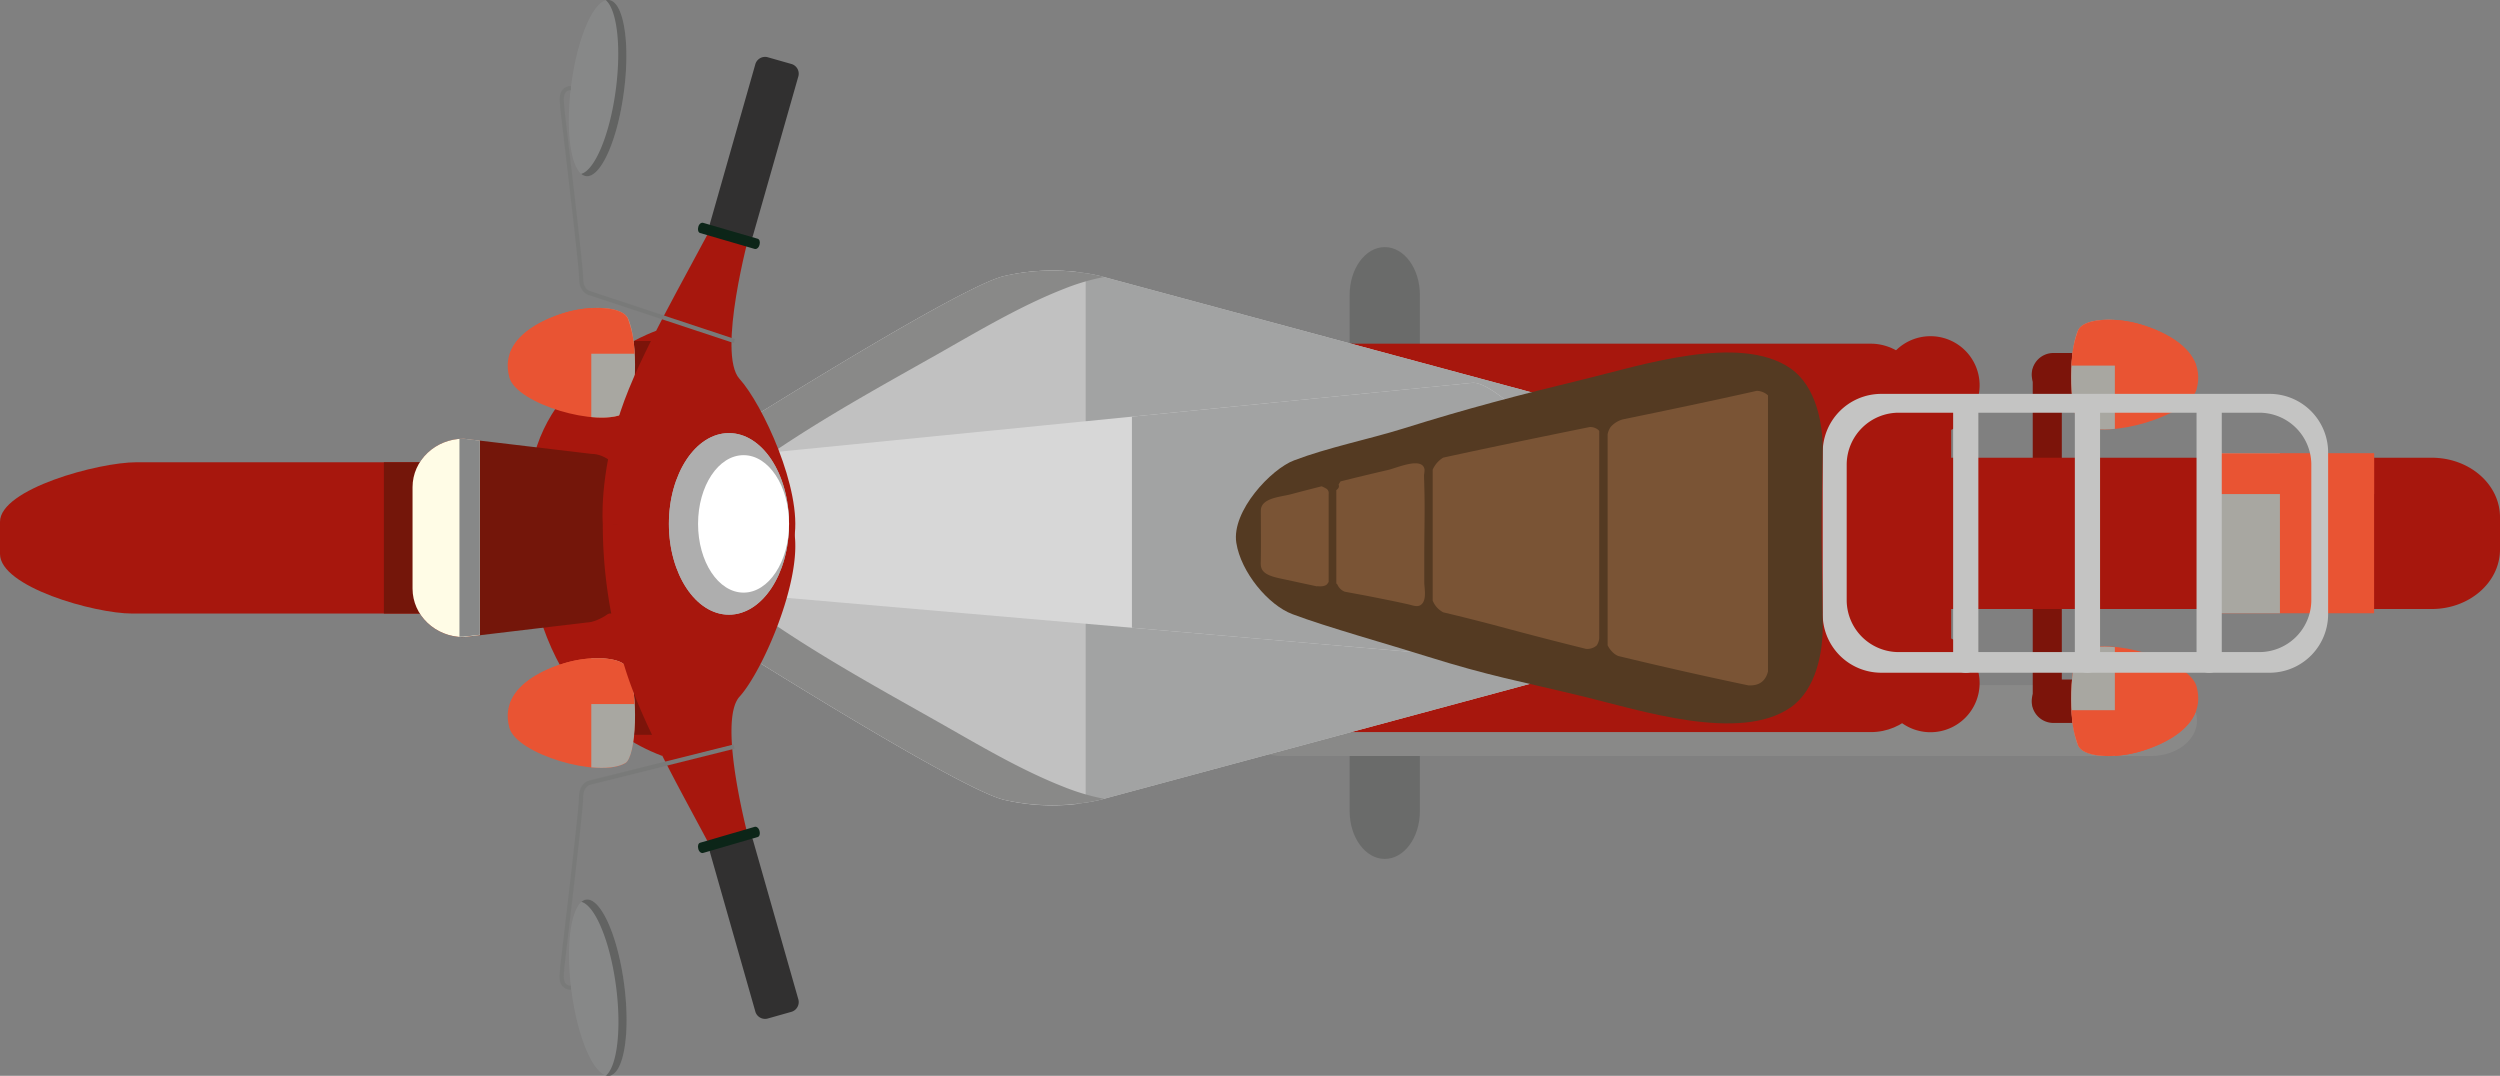 <svg xmlns="http://www.w3.org/2000/svg" viewBox="0 0 594.9 256"><rect x="0" y="0" width="594.9" height="256" fill="#808080" stroke="none"/><defs><style>.cls-2{fill:#6a6b6a}.cls-3{fill:#898988}.cls-4{fill:#a7170d}.cls-5{fill:#c1c1c1}.cls-6{fill:#a2a3a3}.cls-8{fill:#7c140a}.cls-11,.cls-9{fill:#e95433}.cls-10{fill:#a8a7a1}.cls-11{mix-blend-mode:screen}.cls-12{fill:#74160a}.cls-14{fill:#878888}.cls-15{fill:#626362}.cls-16{fill:#797a79}.cls-17{fill:#313030}.cls-18{fill:#0c2518}.cls-19{fill:#aeaeae}.cls-21{fill:#c4c4c3}.cls-23{fill:#7a5435}</style></defs><g style="isolation:isolate"><g id="Layer_2" data-name="Layer 2"><g id="Layer_1-2" data-name="Layer 1"><path d="M337.88 96.31c0 6.3-3.74 11.4-8.36 11.4-4.62 0-8.36-5.1-8.36-11.4V70.2c0-6.3 3.74-11.4 8.36-11.4 4.62 0 8.36 5.1 8.36 11.4ZM337.88 193c0 6.29-3.74 11.39-8.36 11.39-4.62 0-8.36-5.1-8.36-11.39v-26.14c0-6.3 3.74-11.4 8.36-11.4 4.62 0 8.36 5.1 8.36 11.4Z" class="cls-2"/><path d="M522.8 171.47c0 4.65-4.88 8.42-10.89 8.42H305c-6 0-10.89-3.77-10.89-8.42 0-4.66 4.88-8.43 10.89-8.43h206.91c6 0 10.89 3.77 10.89 8.43Z" class="cls-3"/><rect width="188.27" height="92.43" x="271.1" y="81.78" class="cls-4" rx="14.17"/><path d="M159.17 127.41h223.38l-4.05 31.42-116.59 31.46a51 51 0 0 1-23.08 0c-12-3-74.11-42.63-74.11-42.63Z" class="cls-5"/><path d="M258.35 127.41V191a34.8 34.8 0 0 0 3.56-.7l116.59-31.47 4.05-31.42Z" class="cls-6"/><path d="M256.53 127.41h-97.36l5.55 20.25s62.15 39.63 74.11 42.63a49.78 49.78 0 0 0 17.7 1Z" class="cls-5"/><path d="M253.3 187.31c-10.52-4.11-20.48-10.1-30.45-15.74-21.85-12.34-44.51-24.57-63.3-42.78l5.17 18.87s62.15 39.63 74.11 42.63a51 51 0 0 0 23.08 0l.79-.21a52.59 52.59 0 0 1-9.4-2.77Z" class="cls-3"/><path d="M159.17 128.59h223.38l-4.05-31.43-116.59-31.45a51 51 0 0 0-23.08 0c-12 3-74.11 42.62-74.11 42.62Z" class="cls-5"/><path d="M258.35 128.59h124.2l-4.05-31.43-116.59-31.45a36.19 36.19 0 0 0-3.56-.71Z" class="cls-6"/><path d="M256.53 64.75a49.81 49.81 0 0 0-17.7 1c-12 3-74.11 42.62-74.11 42.62l-5.55 20.26h97.36Z" class="cls-5"/><path d="M253.3 68.69c-10.52 4.11-20.48 10.09-30.45 15.73C201 96.76 178.34 109 159.55 127.2l5.17-18.87s62.15-39.62 74.11-42.62a51 51 0 0 1 23.08 0l.79.21a51.78 51.78 0 0 0-9.4 2.77Z" class="cls-3"/><path d="M379 127.19c0 7.83 6.19 31.64-.5 31.64l-201.67-17.46c-6.69 0-12.11-6.35-12.11-14.18v-4.68c0-7.83 5.42-14.18 12.11-14.18l173.75-17.25c6.68 0 28.42 23.6 28.42 31.43Z" style="fill:#d7d7d7"/><path d="M379 127.19v-4.68c0-7.83-21.74-31.43-28.42-31.43l-81.23 8.07v50.23l109.15 9.45c6.69 0 .5-23.83.5-31.64Z" class="cls-6"/><path d="M156.13 78.72s-24.51 8.62-29.42 31.28 1.41 58.81 30.9 69.89Z" class="cls-4"/><path d="M136 86.32a5.17 5.17 0 0 0 5.17 5.17h14.2a5.16 5.16 0 0 0 5.17-5.17 5.17 5.17 0 0 0-5.17-5.17h-14.2a5.18 5.18 0 0 0-5.17 5.17Z" class="cls-8"/><path d="M136 74s-18.11 3.93-14.78 15.86c1.74 6.23 21.11 12 27.52 8.42 2.72-1.51 3.17-17 .67-22.49-1.26-2.85-8.24-3.03-13.41-1.79Z" class="cls-9"/><path d="M149.45 75.79c-.93-2-4.77-2.71-8.75-2.47v25.92c3.28.31 6.23.07 8.08-1 2.72-1.47 3.22-16.97.67-22.45Z" class="cls-10"/><path d="M121.32 84.18C123.87 76.65 136 74 136 74c5.13-1.24 12.11-1.06 13.41 1.79a25.4 25.4 0 0 1 1.59 8.39Z" class="cls-11"/><path d="M136 169.68a5.18 5.18 0 0 0 5.17 5.17h14.2a5.17 5.17 0 0 0 5.17-5.17 5.16 5.16 0 0 0-5.17-5.17h-14.2a5.17 5.17 0 0 0-5.17 5.17Z" class="cls-8"/><path d="M136 157.36s-18.11 3.92-14.78 15.85c1.74 6.23 21.11 12 27.52 8.43 2.72-1.51 3.17-17 .67-22.5-1.26-2.85-8.24-3.03-13.41-1.78Z" class="cls-9"/><path d="M149.45 159.14c-.93-2-4.77-2.7-8.75-2.46v25.92c3.28.31 6.23.06 8.08-1 2.72-1.47 3.22-16.98.67-22.46Z" class="cls-10"/><path d="M121.32 167.54C123.87 160 136 157.36 136 157.36c5.13-1.25 12.11-1.07 13.41 1.78a25.52 25.52 0 0 1 1.57 8.4Z" class="cls-11"/><path d="M183.3 131.82c0 7.83-7.27 14.18-16.25 14.18H31.44C22.47 146 0 139.65 0 131.82v-7.65C0 116.34 23.47 110 32.44 110h134.61c9 0 16.25 6.34 16.25 14.17Z" class="cls-4"/><path d="M167.05 110h-75.7v36h75.7c9 0 16.25-6.35 16.25-14.18v-7.65c0-7.83-7.3-14.17-16.25-14.17Z" class="cls-12"/><path d="M152.94 130c0 6.37-4.7 16-12.24 18l-30.37 3.62c-6.71 0-12.16-5.16-12.16-11.54v-24.15c0-6.37 5.45-11.54 12.16-11.54L140.7 108c6.71 0 12.24 11 12.24 17.37Z" class="cls-12"/><path d="m114.19 104.85-3.86-.46c-6.71 0-12.16 5.17-12.16 11.54v24.13c0 6.38 5.45 11.54 12.16 11.54l3.86-.46Z" style="fill:#fffce6"/><path d="m114.19 104.85-3.86-.46h-1v47.12h1l3.86-.46Z" class="cls-14"/><path d="m189 126.61-45.56-2a113.45 113.45 0 0 0 5.24 34.2c4.52 14.6 14.12 30.55 23.08 47.81l6.67-6s-7.9-28.84-2.45-34.84 14.94-27.67 13.02-39.17Z" class="cls-4"/><path d="M148.54 234.35c-1.49-11.57-5.52-20.66-9-20.29s-5.08 10.06-3.58 21.63 5.52 20.67 9 20.29 5.04-10.05 3.58-21.63Z" class="cls-14"/><path d="M148.54 234.35c1.5 11.58-.11 21.27-3.59 21.63a2 2 0 0 1-.73-.06c2.62-2.24 3.7-10.93 2.39-21.08-1.39-10.77-5-19.37-8.26-20.23a2.21 2.21 0 0 1 1.19-.55c3.46-.37 7.51 8.72 9 20.29Z" class="cls-15"/><path d="M135.87 235.52a2.51 2.51 0 0 1-2-.82c-1-1.12-.72-2.95-.61-3.84a2.05 2.05 0 0 0 0-.28c0-.15.18-1.68.88-7.65 1.27-10.76 3.62-30.79 3.63-33.1 0-3.63 2.41-4.08 2.52-4.1l34.26-8.57.25 1-34.31 8.58c-.1 0-1.72.37-1.72 3.12 0 2.36-2.28 21.68-3.64 33.22-.48 4.09-.86 7.31-.87 7.55a2.9 2.9 0 0 1 0 .39c-.09.68-.29 2.28.38 3.06a1.53 1.53 0 0 0 1.2.47Z" class="cls-16"/><path d="M189.94 237.69a2.42 2.42 0 0 1-1.53 3.06l-5.8 1.64a2.41 2.41 0 0 1-2.9-1.79L169 203a2.42 2.42 0 0 1 1.53-3.05l5.8-1.65a2.42 2.42 0 0 1 2.9 1.8Z" class="cls-17"/><path d="M180.74 197.75c.19.66 0 1.31-.44 1.43l-13 3.79c-.44.13-1-.31-1.14-1-.19-.66 0-1.3.43-1.43l13-3.79c.44-.13 1 .31 1.14 1Z" class="cls-18"/><path d="m189 128-45.56-3.34s-.94-11.31 4.24-26.8c4.53-13.57 14.49-30.07 24.08-48.53l6.67 6s-7.9 28.83-2.45 34.83S190.92 116.5 189 128Z" class="cls-4"/><path d="M148.49 21.64c-1.49 11.58-5.52 20.66-9 20.29s-5.08-10-3.58-21.63S141.43-.36 144.9 0s5.1 10.06 3.59 21.64Z" class="cls-14"/><path d="M148.49 21.64C150 10.06 148.38.38 144.9 0a2 2 0 0 0-.73.06c2.63 2.24 3.7 10.94 2.39 21.09-1.39 10.76-5 19.37-8.26 20.22a2.1 2.1 0 0 0 1.19.55c3.51.38 7.51-8.7 9-20.28Z" class="cls-15"/><path d="m174.6 81.63-34.36-11.38s-2.44-.46-2.44-4.09c0-2.3-2.36-22.34-3.63-33.11-.7-5.95-.88-7.48-.88-7.64a2.22 2.22 0 0 0 0-.28c-.11-.88-.35-2.72.61-3.83a2.55 2.55 0 0 1 1.95-.83v1a1.54 1.54 0 0 0-1.21.48c-.67.78-.46 2.37-.38 3.06a2.85 2.85 0 0 1 0 .4c0 .22.39 3.44.87 7.52 1.36 11.55 3.63 30.87 3.64 33.23 0 2.76 1.62 3.11 1.69 3.12l34.42 11.4Z" class="cls-16"/><path d="M189.94 18.3a2.41 2.41 0 0 0-1.53-3.05l-5.8-1.65a2.42 2.42 0 0 0-2.9 1.79L169 53a2.41 2.41 0 0 0 1.53 3l5.8 1.65a2.41 2.41 0 0 0 2.9-1.79Z" class="cls-17"/><path d="M180.74 58.24c.19-.66 0-1.3-.44-1.43l-13-3.79c-.44-.12-1 .31-1.14 1-.19.66 0 1.3.43 1.43l13 3.79c.44.12 1-.31 1.14-1Z" class="cls-18"/><path d="M187.76 124.66c0 11.94-6.4 21.61-14.3 21.61s-14.29-9.67-14.29-21.61 6.4-21.6 14.29-21.6 14.3 9.67 14.3 21.6Z" class="cls-19"/><path d="M187.76 124.66c0 11.94-6.4 21.61-14.3 21.61s-14.29-9.67-14.29-21.61 6.4-21.6 14.29-21.6 14.3 9.67 14.3 21.6Z" class="cls-19"/><path d="M187.76 124.66c0 9-4.84 16.36-10.82 16.36s-10.83-7.32-10.83-16.36 4.85-16.35 10.83-16.35 10.82 7.32 10.82 16.35Z" style="fill:#fff"/><path d="M464.3 167c0 1.91-2.89 3.45-6.44 3.45-3.56 0-6.45-1.54-6.45-3.45V92.58c0-1.9 2.89-3.45 6.45-3.45 3.55 0 6.44 1.55 6.44 3.45Z" class="cls-4"/><path d="M490.63 115.6c0 1.09-1.54 2-3.46 2-1.91 0-3.46-.89-3.46-2V88c0-1.1 1.55-2 3.46-2 1.92 0 3.46.88 3.46 2Z" class="cls-8"/><path d="M508 89.13a5.17 5.17 0 0 1-5.16 5.17h-14.2a5.17 5.17 0 0 1-5.17-5.17 5.16 5.16 0 0 1 5.14-5.13h14.2a5.16 5.16 0 0 1 5.19 5.13Z" class="cls-8"/><path d="M507.91 76.81s18.09 3.93 14.78 15.86c-1.74 6.23-21.11 12-27.52 8.42-2.73-1.51-3.18-17-.67-22.49 1.3-2.85 8.28-3.03 13.41-1.79Z" class="cls-9"/><path d="M494.5 78.6c.93-2 4.76-2.71 8.75-2.47v25.92c-3.29.32-6.23.07-8.08-1-2.73-1.47-3.17-16.97-.67-22.45Z" class="cls-10"/><path d="M522.63 87c-2.55-7.53-14.72-10.18-14.72-10.18-5.13-1.24-12.11-1.06-13.41 1.79a25.4 25.4 0 0 0-1.57 8.39Z" class="cls-11"/><path d="M490.63 140.4c0-1.09-1.54-2-3.46-2-1.91 0-3.46.89-3.46 2V168c0 1.09 1.55 2 3.46 2 1.92 0 3.46-.89 3.46-2Z" class="cls-8"/><path d="M508 166.86a5.16 5.16 0 0 0-5.16-5.16h-14.2a5.16 5.16 0 0 0-5.17 5.16 5.16 5.16 0 0 0 5.17 5.17h14.2a5.16 5.16 0 0 0 5.16-5.17Z" class="cls-8"/><path d="M507.91 179.18s18.11-3.92 14.78-15.85c-1.74-6.23-21.11-12-27.52-8.43-2.73 1.52-3.18 17-.67 22.5 1.3 2.85 8.28 3.03 13.41 1.78Z" class="cls-9"/><path d="M494.5 177.4c.93 2 4.76 2.7 8.75 2.47V154c-3.29-.32-6.23-.07-8.08 1-2.73 1.42-3.17 16.92-.67 22.4Z" class="cls-10"/><path d="M522.63 169c-2.55 7.53-14.72 10.17-14.72 10.17-5.13 1.25-12.11 1.07-13.41-1.78a25.45 25.45 0 0 1-1.57-8.39Z" class="cls-11"/><path d="M471.07 91.64A11.69 11.69 0 1 1 459.38 80a11.69 11.69 0 0 1 11.69 11.64ZM471.07 162.55a11.69 11.69 0 1 1-11.69-11.69 11.7 11.7 0 0 1 11.69 11.69ZM594.9 130.74c0 7.83-7.27 14.18-16.25 14.18H443c-9 0-31.44-6.35-31.44-14.18v-7.65c0-7.83 23.47-14.17 32.44-14.17h134.65c9 0 16.25 6.34 16.25 14.17Z" class="cls-4"/><path d="M527.69 107.9h37.25v38.03h-37.25z" class="cls-9"/><path d="M527.69 107.9h14.84v38.03h-14.84z" class="cls-10"/><path d="M527.69 107.9h37.25v9.67h-37.25z" class="cls-11"/><path d="M540.33 93.73h-92.9a13.94 13.94 0 0 0-13.7 14.18v38a13.94 13.94 0 0 0 13.7 14.17h92.9A13.94 13.94 0 0 0 554 145.93v-38a13.94 13.94 0 0 0-13.67-14.2ZM550 143a12.39 12.39 0 0 1-12.59 12.17H452A12.39 12.39 0 0 1 439.44 143v-32.63A12.39 12.39 0 0 1 452 98.21h85.4a12.39 12.39 0 0 1 12.6 12.16Z" class="cls-21"/><path d="M470.77 157.1a3 3 0 0 1-3 3 3 3 0 0 1-3-3v-59a3 3 0 0 1 3-3 3 3 0 0 1 3 3ZM499.73 157.1a3 3 0 0 1-3 3 3 3 0 0 1-3-3v-59a3 3 0 0 1 3-3 3 3 0 0 1 3 3ZM528.69 157.1a3 3 0 0 1-3 3 3 3 0 0 1-3-3v-59a3 3 0 0 1 3-3 3 3 0 0 1 3 3Z" class="cls-21"/><path d="M433.73 107.21c.08-6.21-1.5-15.27-7.65-19.54-12.15-8.44-35.94-.62-49.14 2.57-15.89 3.85-27.63 6.92-43 11.73-8.31 2.59-17.85 4.48-26 7.58-5.41 2-14.92 12.06-13.75 19.6 1.09 7 7.61 14.85 13.37 17 8.06 3.05 23.62 7.39 31.83 10 15.37 4.81 21.66 5.78 37.55 9.63 13.2 3.2 37 11 49.14 2.57 6.15-4.26 7.73-13.32 7.65-19.53l-.27-20.79c-.06-4.59.27-20.82.27-20.82Z" style="fill:#543a22"/><path d="M338.92 138.54v-6.51c0-5.48.18-11 0-16.48 0-.86-.07-1.76-.05-2.61a6 6 0 0 0 .11-1.26c-.55-3.06-6.61-.33-8.59.13q-3.87.9-7.72 1.83l-3.67.91c-.12.18-.24.35-.33.52s-.1.18-.14.26a.8.8 0 0 1 0 .72 1.55 1.55 0 0 1-.54.58v22.22a.71.71 0 0 1 .29.32 3.14 3.14 0 0 0 1.72 1.63l3.7.69c2.56.47 5.12 1 7.66 1.51 1.25.26 2.51.53 3.75.81.87.19 2.06.7 2.88.2a1.46 1.46 0 0 0 .28-.21c1.29-1.15.65-3.93.65-5.26ZM313.52 139.49c.79.08 2 .08 2.43-.69a1.91 1.91 0 0 1 .22-.3v-21a1.23 1.23 0 0 0-.68-1.29 8.57 8.57 0 0 0-1-.49c-2.44.62-4.89 1.25-7.33 1.9s-7.13.85-7.13 3.9c0 3.79.05 7.59 0 11.38 0 1.21-.25 2.36.87 3.31s3.2 1.32 4.78 1.66c2.57.55 5.14 1.12 7.71 1.66.06-.03.09-.05.13-.04ZM380.38 102.35a2.93 2.93 0 0 0-2.11-.73c-11.64 2.37-23.27 4.75-34.85 7.28a6.34 6.34 0 0 0-2.5 2.87v31.14a5.45 5.45 0 0 0 1.28 1.91 6.18 6.18 0 0 0 1.2.88q6.87 1.63 13.75 3.47 10.08 2.72 20.23 5.23a3.39 3.39 0 0 0 2.56-.8 3.5 3.5 0 0 0 .61-1.7v-49.34c-.07-.07-.1-.15-.17-.21ZM420.71 159.79V94.08a4.14 4.14 0 0 0-2.65-1.08c-10.6 2.38-21.24 4.61-31.91 6.8a6 6 0 0 0-2.87 1.79 4.52 4.52 0 0 0-.73 1.76v50.2a5.83 5.83 0 0 0 1.73 2.11 6.93 6.93 0 0 0 .75.43q15.39 3.73 31 7c2.9.17 4.19-1.35 4.68-3.3Z" class="cls-23"/></g></g></g></svg>